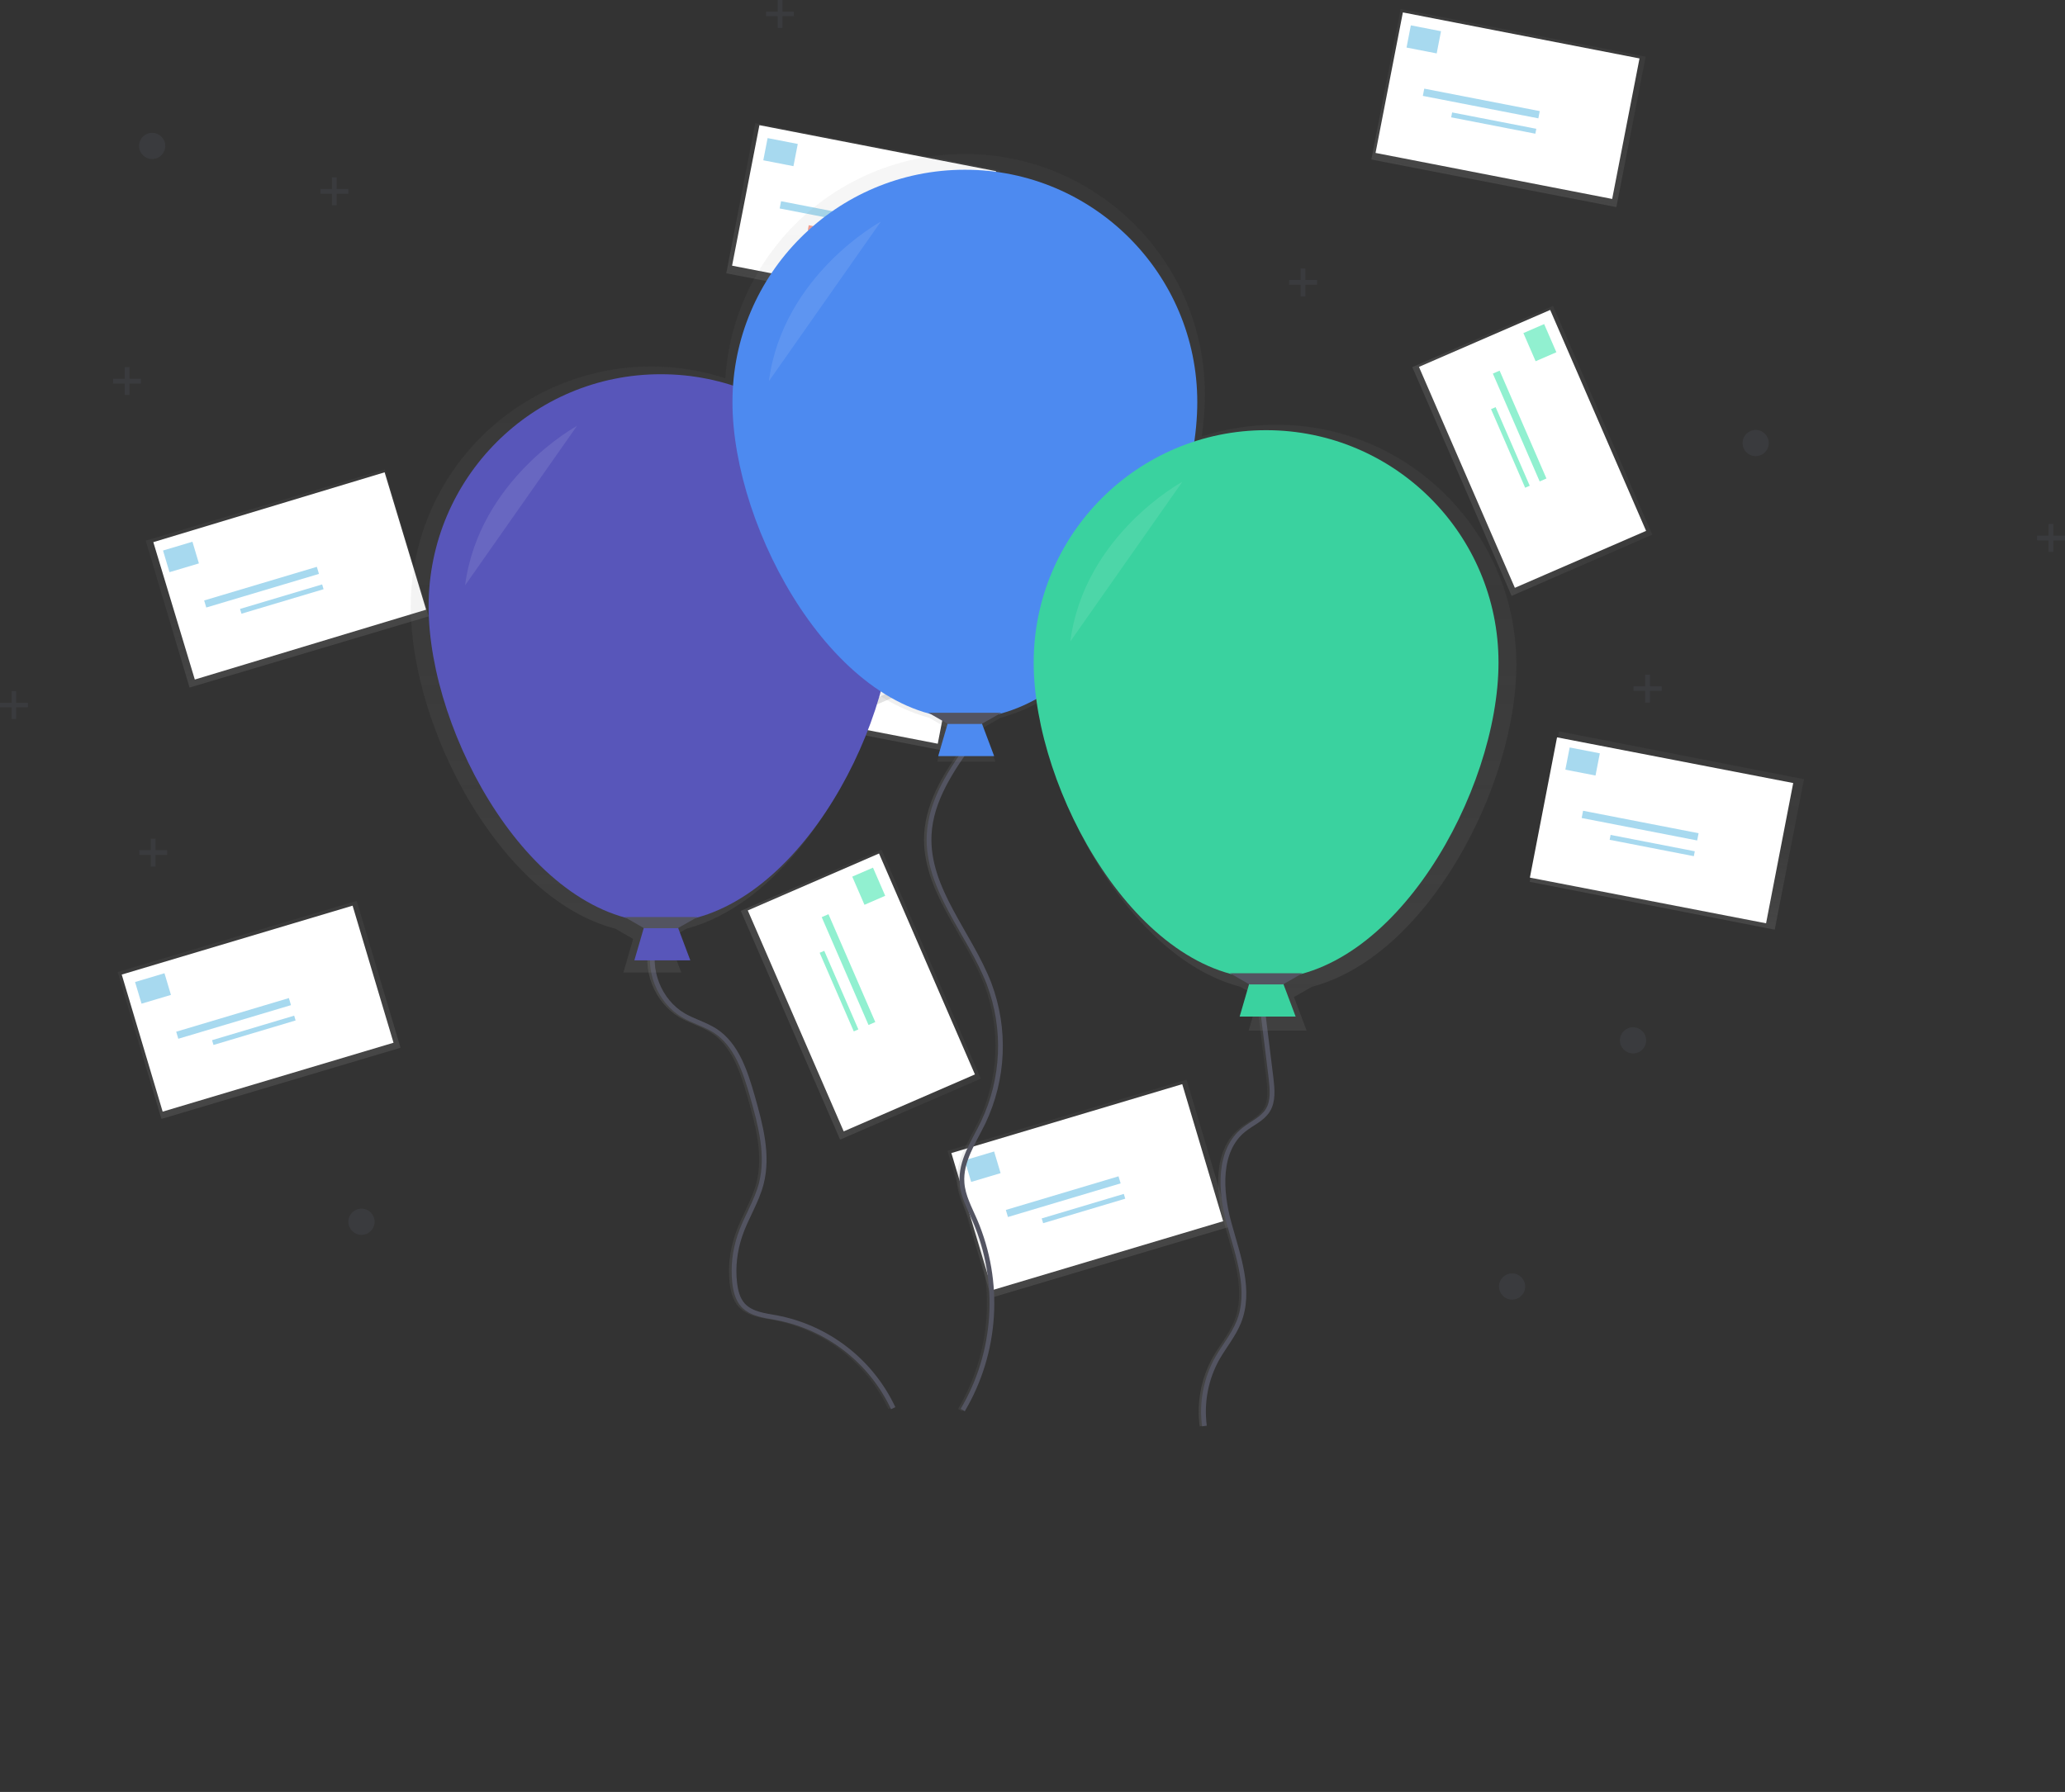 <?xml version="1.0" encoding="utf-8"?>
<!-- Generator: Adobe Illustrator 25.0.0, SVG Export Plug-In . SVG Version: 6.00 Build 0)  -->
<svg version="1.1" id="e6c7a302-1d79-4c46-b758-a00a31f9e26b"
	 xmlns="http://www.w3.org/2000/svg" xmlns:xlink="http://www.w3.org/1999/xlink" x="0px" y="0px" viewBox="0 0 867.2 752.7"
	 style="enable-background:new 0 0 867.2 752.7;" xml:space="preserve">
<rect x="0" y="0" width="867.2" height="752.7" fill="#333333" stroke="none"/>
<style type="text/css">
	.st0{fill:url(#SVGID_1_);}
	.st1{fill:#FFFFFF;}
	.st2{opacity:0.6;}
	.st3{fill:#6DC0E4;}
	.st4{fill:url(#SVGID_2_);}
	.st5{fill:url(#SVGID_3_);}
	.st6{fill:#F55F44;}
	.st7{fill:url(#SVGID_4_);}
	.st8{fill:url(#SVGID_5_);}
	.st9{fill:#47E6B1;}
	.st10{fill:url(#SVGID_6_);}
	.st11{fill:url(#SVGID_7_);}
	.st12{fill:url(#SVGID_8_);}
	.st13{fill:url(#SVGID_9_);}
	.st14{fill:url(#SVGID_10_);}
	.st15{fill:url(#SVGID_11_);}
	.st16{opacity:0.25;fill:#535461;enable-background:new    ;}
	.st17{fill:none;stroke:url(#SVGID_12_);stroke-width:2;stroke-miterlimit:10;}
	.st18{fill:none;stroke:#535461;stroke-width:2;stroke-miterlimit:10;}
	.st19{fill:none;stroke:url(#SVGID_13_);stroke-width:2;stroke-miterlimit:10;}
	.st20{fill:none;stroke:url(#SVGID_14_);stroke-width:2;stroke-miterlimit:10;}
	.st21{opacity:0.7;}
	.st22{fill:url(#SVGID_15_);}
	.st23{fill:#5856BA;}
	.st24{fill:#535461;}
	.st25{opacity:0.1;fill:#FFFFFF;enable-background:new    ;}
	.st26{fill:#4D8AF0;}
	.st27{fill:#3AD29F;}
</style>
<linearGradient id="SVGID_1_" gradientUnits="userSpaceOnUse" x1="1158.583" y1="-106.939" x2="1158.583" y2="-171.357" gradientTransform="matrix(-0.958 0.286 0.286 0.958 1607.325 301.638)">
	<stop  offset="0" style="stop-color:#808080;stop-opacity:0.25"/>
	<stop  offset="0.54" style="stop-color:#808080;stop-opacity:0.12"/>
	<stop  offset="1" style="stop-color:#808080;stop-opacity:0.1"/>
</linearGradient>
<polygon class="st0" points="397.9,483.4 498.3,453.5 516.7,515.2 416.3,545.1 "/>
<rect x="406" y="468.9" transform="matrix(0.958 -0.286 0.286 0.958 -123.519 151.251)" class="st1" width="101.2" height="60.1"/>
<g class="st2">
	
		<rect x="406.2" y="485.6" transform="matrix(0.958 -0.286 0.286 0.958 -122.892 138.334)" class="st3" width="12.9" height="9.5"/>
	
		<rect x="421.8" y="501.4" transform="matrix(0.958 -0.286 0.286 0.958 -125.082 148.53)" class="st3" width="49.4" height="3.1"/>
	
		<rect x="437" y="506.9" transform="matrix(0.958 -0.286 0.286 0.958 -126.155 151.167)" class="st3" width="36" height="2.1"/>
</g>
<linearGradient id="SVGID_2_" gradientUnits="userSpaceOnUse" x1="1235.671" y1="-82.757" x2="1235.671" y2="-147.196" gradientTransform="matrix(-0.982 -0.191 -0.191 0.982 1890.951 697.971)">
	<stop  offset="0" style="stop-color:#808080;stop-opacity:0.25"/>
	<stop  offset="0.54" style="stop-color:#808080;stop-opacity:0.12"/>
	<stop  offset="1" style="stop-color:#808080;stop-opacity:0.1"/>
</linearGradient>
<polygon class="st4" points="642.4,370.4 654.7,307.2 757.6,327.3 745.3,390.5 "/>
<rect x="667.9" y="298.5" transform="matrix(0.19 -0.982 0.982 0.19 222.452 967.805)" class="st1" width="60" height="101"/>
<g class="st2">
	
		<rect x="659.9" y="313.8" transform="matrix(0.191 -0.982 0.982 0.191 223.179 911.386)" class="st3" width="9.5" height="12.9"/>
	
		<rect x="687.2" y="322.5" transform="matrix(0.191 -0.982 0.982 0.191 216.272 956.836)" class="st3" width="3.1" height="49.4"/>
	
		<rect x="692.8" y="337.5" transform="matrix(0.191 -0.982 0.982 0.191 212.227 968.63)" class="st3" width="2.1" height="36"/>
</g>
<linearGradient id="SVGID_3_" gradientUnits="userSpaceOnUse" x1="1135.62" y1="-416.777" x2="1135.62" y2="-481.163" gradientTransform="matrix(-0.958 0.286 0.286 0.958 1607.326 301.62)">
	<stop  offset="0" style="stop-color:#808080;stop-opacity:0.25"/>
	<stop  offset="0.54" style="stop-color:#808080;stop-opacity:0.12"/>
	<stop  offset="1" style="stop-color:#808080;stop-opacity:0.1"/>
</linearGradient>
<polygon class="st5" points="331.4,180 431.8,150 450.2,211.7 349.8,241.6 "/>
<rect x="339.6" y="165.4" transform="matrix(0.958 -0.286 0.286 0.958 -39.574 119.626)" class="st1" width="101.2" height="60.1"/>
<g class="st2">
	
		<rect x="339.7" y="182.1" transform="matrix(0.958 -0.286 0.286 0.958 -38.955 106.68)" class="st6" width="12.9" height="9.5"/>
	
		<rect x="355.3" y="197.9" transform="matrix(0.958 -0.286 0.286 0.958 -41.145 116.876)" class="st6" width="49.4" height="3.1"/>
	
		<rect x="370.5" y="203.5" transform="matrix(0.958 -0.286 0.286 0.958 -42.243 119.525)" class="st6" width="36" height="2.1"/>
</g>
<linearGradient id="SVGID_4_" gradientUnits="userSpaceOnUse" x1="1358.96" y1="-367.987" x2="1358.96" y2="-432.412" gradientTransform="matrix(-0.982 -0.191 -0.191 0.982 1890.956 697.972)">
	<stop  offset="0" style="stop-color:#808080;stop-opacity:0.25"/>
	<stop  offset="0.54" style="stop-color:#808080;stop-opacity:0.12"/>
	<stop  offset="1" style="stop-color:#808080;stop-opacity:0.1"/>
</linearGradient>
<polygon class="st7" points="575.9,67 588.2,3.8 691.1,23.8 678.8,87 "/>
<rect x="603.2" y="-5.9" transform="matrix(0.191 -0.982 0.982 0.191 468.239 657.705)" class="st1" width="60.1" height="101.2"/>
<g class="st2">
	
		<rect x="593.3" y="10.3" transform="matrix(0.191 -0.982 0.982 0.191 467.238 600.629)" class="st3" width="9.5" height="12.9"/>
	
		<rect x="620.6" y="19" transform="matrix(0.191 -0.982 0.982 0.191 460.331 646.079)" class="st3" width="3.1" height="49.4"/>
	<rect x="626.3" y="34" transform="matrix(0.191 -0.982 0.982 0.191 456.41 657.818)" class="st3" width="2.1" height="36"/>
</g>
<linearGradient id="SVGID_5_" gradientUnits="userSpaceOnUse" x1="1499.11" y1="785.782" x2="1499.11" y2="721.402" gradientTransform="matrix(-0.398 -0.917 -0.917 0.398 1931.369 1264.818)">
	<stop  offset="0" style="stop-color:#808080;stop-opacity:0.25"/>
	<stop  offset="0.54" style="stop-color:#808080;stop-opacity:0.12"/>
	<stop  offset="1" style="stop-color:#808080;stop-opacity:0.1"/>
</linearGradient>
<polygon class="st8" points="593.1,154.2 652.2,128.5 693.9,224.6 634.8,250.3 "/>
<rect x="613.8" y="138.1" transform="matrix(0.917 -0.398 0.398 0.917 -21.929 271.765)" class="st1" width="60.1" height="101.2"/>
<g class="st2">
	
		<rect x="642.2" y="137.6" transform="matrix(0.917 -0.398 0.398 0.917 -3.907 269.326)" class="st9" width="9.5" height="12.9"/>
	
		<rect x="636.9" y="154.4" transform="matrix(0.917 -0.398 0.398 0.917 -18.562 268.826)" class="st9" width="3.1" height="49.4"/>
	
		<rect x="633.5" y="170.1" transform="matrix(0.917 -0.398 0.398 0.917 -22.458 268.01)" class="st9" width="2.1" height="36"/>
</g>
<linearGradient id="SVGID_6_" gradientUnits="userSpaceOnUse" x1="1471.107" y1="-278.469" x2="1471.107" y2="-342.886" gradientTransform="matrix(-0.958 0.286 0.286 0.958 1607.322 301.627)">
	<stop  offset="0" style="stop-color:#808080;stop-opacity:0.25"/>
	<stop  offset="0.54" style="stop-color:#808080;stop-opacity:0.12"/>
	<stop  offset="1" style="stop-color:#808080;stop-opacity:0.1"/>
</linearGradient>
<polygon class="st10" points="49.4,408.3 149.8,378.4 168.2,440.1 67.8,470 "/>
<rect x="57.5" y="393.8" transform="matrix(0.958 -0.286 0.286 0.958 -116.591 48.553)" class="st1" width="101.2" height="60.1"/>
<g class="st2">
	
		<rect x="57.7" y="410.6" transform="matrix(0.958 -0.286 0.286 0.958 -115.991 35.644)" class="st3" width="12.9" height="9.5"/>
	
		<rect x="73.3" y="426.4" transform="matrix(0.958 -0.286 0.286 0.958 -118.181 45.84)" class="st3" width="49.4" height="3.1"/>
	
		<rect x="88.5" y="431.9" transform="matrix(0.958 -0.286 0.286 0.958 -119.254 48.477)" class="st3" width="36" height="2.1"/>
</g>
<linearGradient id="SVGID_7_" gradientUnits="userSpaceOnUse" x1="1592.084" y1="-89.887" x2="1592.084" y2="-154.312" gradientTransform="matrix(-0.982 -0.191 -0.191 0.982 1890.955 697.979)">
	<stop  offset="0" style="stop-color:#808080;stop-opacity:0.25"/>
	<stop  offset="0.54" style="stop-color:#808080;stop-opacity:0.12"/>
	<stop  offset="1" style="stop-color:#808080;stop-opacity:0.1"/>
</linearGradient>
<polygon class="st11" points="293.9,295.4 306.2,232.2 409.1,252.2 396.7,315.4 "/>
<rect x="320" y="223" transform="matrix(0.19 -0.982 0.982 0.19 14.842 565.075)" class="st1" width="60" height="101"/>
<g class="st2">
	
		<rect x="311.3" y="238.8" transform="matrix(0.191 -0.982 0.982 0.191 14.839 508.59)" class="st6" width="9.5" height="12.9"/>
	
		<rect x="338.6" y="247.4" transform="matrix(0.191 -0.982 0.982 0.191 8.037 553.995)" class="st6" width="3.1" height="49.4"/>
	
		<rect x="344.4" y="262.4" transform="matrix(0.191 -0.982 0.982 0.191 4.083 565.957)" class="st6" width="2.1" height="36.1"/>
</g>
<linearGradient id="SVGID_8_" gradientUnits="userSpaceOnUse" x1="1401.757" y1="1135.463" x2="1401.757" y2="1071.083" gradientTransform="matrix(-0.398 -0.917 -0.917 0.398 1931.369 1264.81)">
	<stop  offset="0" style="stop-color:#808080;stop-opacity:0.25"/>
	<stop  offset="0.54" style="stop-color:#808080;stop-opacity:0.12"/>
	<stop  offset="1" style="stop-color:#808080;stop-opacity:0.1"/>
</linearGradient>
<polygon class="st12" points="311.1,382.6 370.2,356.9 411.9,453.1 352.8,478.7 "/>
<rect x="331.8" y="366.5" transform="matrix(0.917 -0.398 0.398 0.917 -136.091 178.408)" class="st1" width="60.1" height="101.2"/>
<g class="st2">
	
		<rect x="360.2" y="366" transform="matrix(0.917 -0.398 0.398 0.917 -118.068 175.968)" class="st9" width="9.5" height="12.9"/>
	
		<rect x="354.9" y="382.8" transform="matrix(0.917 -0.398 0.398 0.917 -132.723 175.471)" class="st9" width="3.1" height="49.4"/>
	
		<rect x="351.4" y="398.5" transform="matrix(0.917 -0.398 0.398 0.917 -136.619 174.655)" class="st9" width="2.1" height="36"/>
</g>
<linearGradient id="SVGID_9_" gradientUnits="userSpaceOnUse" x1="1408.023" y1="-448.748" x2="1408.023" y2="-513.165" gradientTransform="matrix(-0.958 0.286 0.286 0.958 1607.318 301.628)">
	<stop  offset="0" style="stop-color:#808080;stop-opacity:0.25"/>
	<stop  offset="0.54" style="stop-color:#808080;stop-opacity:0.12"/>
	<stop  offset="1" style="stop-color:#808080;stop-opacity:0.1"/>
</linearGradient>
<polygon class="st13" points="61.2,227.1 161.6,197.2 180,258.9 79.6,288.8 "/>
<rect x="71" y="211.8" transform="matrix(0.957 -0.289 0.289 0.957 -64.771 45.554)" class="st1" width="101.5" height="60.3"/>
<g class="st2">
	
		<rect x="69.5" y="229.3" transform="matrix(0.958 -0.286 0.286 0.958 -63.702 31.452)" class="st3" width="12.9" height="9.5"/>
	
		<rect x="85.1" y="245.2" transform="matrix(0.958 -0.286 0.286 0.958 -65.918 41.659)" class="st3" width="49.4" height="3.1"/>
	
		<rect x="100.3" y="250.7" transform="matrix(0.958 -0.286 0.286 0.958 -66.991 44.296)" class="st3" width="36" height="2.1"/>
</g>
<linearGradient id="SVGID_10_" gradientUnits="userSpaceOnUse" x1="1616.161" y1="-271.402" x2="1616.161" y2="-335.802" gradientTransform="matrix(-0.98 -0.19 -0.19 0.98 1888.586 697.802)">
	<stop  offset="0" style="stop-color:#808080;stop-opacity:0.25"/>
	<stop  offset="0.54" style="stop-color:#808080;stop-opacity:0.12"/>
	<stop  offset="1" style="stop-color:#808080;stop-opacity:0.1"/>
</linearGradient>
<polygon class="st14" points="305,114.8 317.2,51.7 419.9,71.6 407.6,134.7 "/>
<rect x="332.8" y="41.3" transform="matrix(0.191 -0.982 0.982 0.191 203.317 430.518)" class="st1" width="60.1" height="101.2"/>
<g class="st2">
	
		<rect x="323.1" y="57.6" transform="matrix(0.191 -0.982 0.982 0.191 202.267 373.615)" class="st3" width="9.5" height="12.9"/>
	
		<rect x="350.4" y="66.2" transform="matrix(0.191 -0.982 0.982 0.191 195.487 419.011)" class="st3" width="3.1" height="49.4"/>
	
		<rect x="356.1" y="81.2" transform="matrix(0.191 -0.982 0.982 0.191 191.475 430.845)" class="st6" width="2.1" height="36.1"/>
</g>
<linearGradient id="SVGID_11_" gradientUnits="userSpaceOnUse" x1="1563.338" y1="1052.517" x2="1563.338" y2="988.137" gradientTransform="matrix(-0.398 -0.917 -0.917 0.398 1931.371 1264.814)">
	<stop  offset="0" style="stop-color:#808080;stop-opacity:0.25"/>
	<stop  offset="0.54" style="stop-color:#808080;stop-opacity:0.12"/>
	<stop  offset="1" style="stop-color:#808080;stop-opacity:0.1"/>
</linearGradient>
<polygon class="st15" points="322.9,201.3 382,175.7 423.7,271.8 364.6,297.5 "/>
<rect x="343.5" y="185.3" transform="matrix(0.917 -0.398 0.398 0.917 -63.036 168.113)" class="st1" width="60.1" height="101.2"/>
<g class="st2">
	
		<rect x="372" y="184.8" transform="matrix(0.917 -0.398 0.398 0.917 -44.992 165.708)" class="st9" width="9.5" height="12.9"/>
	
		<rect x="366.7" y="201.6" transform="matrix(0.917 -0.398 0.398 0.917 -59.646 165.208)" class="st9" width="3.1" height="49.4"/>
	
		<rect x="363.3" y="217.3" transform="matrix(0.917 -0.398 0.398 0.917 -63.542 164.396)" class="st9" width="2.1" height="36"/>
</g>
<circle class="st16" cx="63.9" cy="61.3" r="5.5"/>
<circle class="st16" cx="635" cy="540.4" r="5.5"/>
<circle class="st16" cx="151.8" cy="513.2" r="5.5"/>
<circle class="st16" cx="685.8" cy="437" r="5.5"/>
<circle class="st16" cx="737.3" cy="186.1" r="5.5"/>
<polygon class="st16" points="333.4,4.9 328.6,4.9 328.6,0 326.6,0 326.6,4.9 321.7,4.9 321.7,6.8 326.6,6.8 326.6,11.7 328.6,11.7 
	328.6,6.8 333.4,6.8 "/>
<polygon class="st16" points="146.3,79.4 141.4,79.4 141.4,74.5 139.4,74.5 139.4,79.4 134.6,79.4 134.6,81.4 139.4,81.4 
	139.4,86.2 141.4,86.2 141.4,81.4 146.3,81.4 "/>
<polygon class="st16" points="70.2,357.1 65.3,357.1 65.3,352.3 63.3,352.3 63.3,357.1 58.5,357.1 58.5,359.1 63.3,359.1 63.3,364 
	65.3,364 65.3,359.1 70.2,359.1 "/>
<polygon class="st16" points="59.2,159.1 54.4,159.1 54.4,154.2 52.4,154.2 52.4,159.1 47.5,159.1 47.5,161.1 52.4,161.1 
	52.4,165.9 54.4,165.9 54.4,161.1 59.2,161.1 "/>
<polygon class="st16" points="11.7,295.2 6.8,295.2 6.8,290.3 4.9,290.3 4.9,295.2 0,295.2 0,297.1 4.9,297.1 4.9,302 6.8,302 
	6.8,297.1 11.7,297.1 "/>
<polygon class="st16" points="867.2,225 862.3,225 862.3,220.1 860.3,220.1 860.3,225 855.5,225 855.5,227 860.3,227 860.3,231.8 
	862.3,231.8 862.3,227 867.2,227 "/>
<polygon class="st16" points="697.8,288.3 692.9,288.3 692.9,283.4 690.9,283.4 690.9,288.3 686,288.3 686,290.2 690.9,290.2 
	690.9,295.1 692.9,295.1 692.9,290.2 697.8,290.2 "/>
<polygon class="st16" points="553.1,117.6 548.2,117.6 548.2,112.8 546.2,112.8 546.2,117.6 541.4,117.6 541.4,119.6 546.2,119.6 
	546.2,124.5 548.2,124.5 548.2,119.6 553.1,119.6 "/>
<linearGradient id="SVGID_12_" gradientUnits="userSpaceOnUse" x1="438.223" y1="15.306" x2="541.305" y2="15.306" gradientTransform="matrix(1 0 0 1 -166.4 478.36)">
	<stop  offset="0" style="stop-color:#808080;stop-opacity:0.25"/>
	<stop  offset="0.54" style="stop-color:#808080;stop-opacity:0.12"/>
	<stop  offset="1" style="stop-color:#808080;stop-opacity:0.1"/>
</linearGradient>
<path class="st17" d="M273.9,395.7c-3.5,11.4,1.8,24.8,12,30.8c4.3,2.5,9.2,3.8,13.4,6.5c9,5.9,12.6,17.2,15.6,27.6
	c3.4,12,6.8,24.6,3.7,36.6c-2,7.7-6.5,14.4-9,21.9c-2.1,6.3-2.9,12.9-2.2,19.5c0.4,3.5,1.2,7.1,3.6,9.7c3.5,3.7,9,4.3,14,5.2
	c21.5,4.1,39.7,18.2,49,38"/>
<path class="st18" d="M275,395.7c-3.5,11.4,1.8,24.8,12,30.8c4.3,2.5,9.2,3.8,13.4,6.5c9,5.9,12.6,17.2,15.6,27.6
	c3.4,12,6.8,24.6,3.7,36.6c-2,7.7-6.5,14.4-9,21.9c-2.1,6.3-2.9,12.9-2.2,19.5c0.4,3.5,1.2,7.1,3.6,9.7c3.5,3.7,9,4.3,14,5.2
	c21.5,4.1,39.7,18.2,49,38"/>
<linearGradient id="SVGID_13_" gradientUnits="userSpaceOnUse" x1="554.452" y1="-26.797" x2="586.444" y2="-26.797" gradientTransform="matrix(1 0 0 1 -166.4 478.36)">
	<stop  offset="0" style="stop-color:#808080;stop-opacity:0.25"/>
	<stop  offset="0.54" style="stop-color:#808080;stop-opacity:0.12"/>
	<stop  offset="1" style="stop-color:#808080;stop-opacity:0.1"/>
</linearGradient>
<path class="st19" d="M407.4,310.9c-8.6,12-17.6,25-18.3,39.8c-1.1,22.7,17,41.3,25.2,62.6c7.1,18.9,6.2,39.9-2.5,58.2
	c-4,8.2-9.6,16.3-8.9,25.4c0.4,5.5,3.2,10.6,5.4,15.7c11.1,25.9,9.2,55.5-5.1,79.7"/>
<path class="st18" d="M408.5,310.9c-8.6,12-17.6,25-18.3,39.8c-1.1,22.7,17,41.3,25.2,62.6c7.1,18.9,6.2,39.9-2.5,58.2
	c-4,8.2-9.6,16.3-8.9,25.4c0.4,5.5,3.2,10.6,5.4,15.7c11.1,25.9,9.2,55.5-5.1,79.7"/>
<linearGradient id="SVGID_14_" gradientUnits="userSpaceOnUse" x1="669.68" y1="30.694" x2="700.571" y2="30.694" gradientTransform="matrix(1 0 0 1 -166.4 478.36)">
	<stop  offset="0" style="stop-color:#808080;stop-opacity:0.25"/>
	<stop  offset="0.54" style="stop-color:#808080;stop-opacity:0.12"/>
	<stop  offset="1" style="stop-color:#808080;stop-opacity:0.1"/>
</linearGradient>
<path class="st20" d="M528.6,419.1l4.2,34c0.5,4.5,1,9.5-1.4,13.3c-2.3,3.7-6.6,5.4-10,8.1c-11,8.8-10,25.8-6.2,39.5
	c3.8,13.6,9.3,28.3,4,41.4c-2.2,5.4-6,10-8.9,15c-4.9,8.7-6.8,18.7-5.5,28.6"/>
<path class="st18" d="M529.6,419.1l4.2,34c0.5,4.5,1,9.5-1.4,13.3c-2.3,3.7-6.6,5.4-10,8.1c-11,8.8-10,25.8-6.2,39.5
	s9.3,28.3,4,41.4c-2.2,5.4-6,10-8.9,15c-4.9,8.7-6.8,18.7-5.5,28.6"/>
<g class="st21">
	
		<linearGradient id="SVGID_15_" gradientUnits="userSpaceOnUse" x1="571.05" y1="-45.46" x2="571.05" y2="-413.03" gradientTransform="matrix(1 0 0 1 -166.4 478.36)">
		<stop  offset="0" style="stop-color:#808080;stop-opacity:0.25"/>
		<stop  offset="0.54" style="stop-color:#808080;stop-opacity:0.12"/>
		<stop  offset="1" style="stop-color:#808080;stop-opacity:0.1"/>
	</linearGradient>
	<path class="st22" d="M636.8,279.2c0-55.7-45.3-100.9-101-100.8c-10.6,0-21,1.7-31.1,4.9c0.8-5.7,1.3-11.4,1.3-17.1
		c0.3-55.7-44.5-101.1-100.2-101.5c-53.4-0.3-97.7,41-101.2,94.2c-53-17.2-109.9,11.8-127.2,64.8c-3.3,10.1-4.9,20.6-4.9,31.1
		c0,50.6,37.3,122.6,85.9,135.3l7.5,4.3l-4.1,14.1h24.3l-5.3-14.1l7.5-4.3c37.5-9.9,68.3-55,80.4-98.4c6.6,4.4,13.9,7.7,21.5,9.8
		l7.5,4.3l-4.1,14.1H418l-5.3-14.1l7.5-4.3c5.6-1.5,11-3.7,16-6.5c6.5,48.6,41,108.1,84.7,119.5l7.6,4.3l-4.1,14.1h24.3l-5.3-14.1
		l7.5-4.3C599.6,401.8,636.8,329.8,636.8,279.2z"/>
</g>
<polygon class="st23" points="289.9,403.4 266.4,403.4 270.5,389.3 284.6,389.3 "/>
<path class="st23" d="M375.2,254.7c0,53.9-43.7,132.8-97.6,132.8s-97.6-79-97.6-132.8c0-53.9,43.7-97.6,97.6-97.5
	C331.5,157.2,375.1,200.8,375.2,254.7L375.2,254.7z"/>
<polygon class="st24" points="284.6,389.9 270.5,389.9 262.3,385.2 292.9,385.2 "/>
<path class="st25" d="M242.3,178.9c0,0-41.1,22.3-47,67"/>
<polygon class="st26" points="417.5,317.6 394,317.6 398.1,303.5 412.2,303.5 "/>
<path class="st26" d="M502.8,168.9c0,53.9-43.7,132.9-97.6,132.9s-97.6-78.9-97.6-132.9c0-53.9,43.7-97.6,97.6-97.6
	S502.8,115,502.8,168.9L502.8,168.9z"/>
<polygon class="st24" points="412.2,304.1 398.1,304.1 389.9,299.4 420.5,299.4 "/>
<path class="st25" d="M369.9,93.1c0,0-41.1,22.3-47,67"/>
<polygon class="st27" points="544.1,427 520.6,427 524.7,412.9 538.8,412.9 "/>
<path class="st27" d="M629.3,278.3c0,53.9-43.7,132.8-97.6,132.8s-97.6-79-97.6-132.8c0-53.9,43.7-97.6,97.6-97.6
	S629.3,224.4,629.3,278.3z"/>
<polygon class="st24" points="538.8,413.5 524.7,413.5 516.5,408.8 547,408.8 "/>
<path class="st25" d="M496.5,202.4c0,0-41.2,22.3-47,67"/>
</svg>
